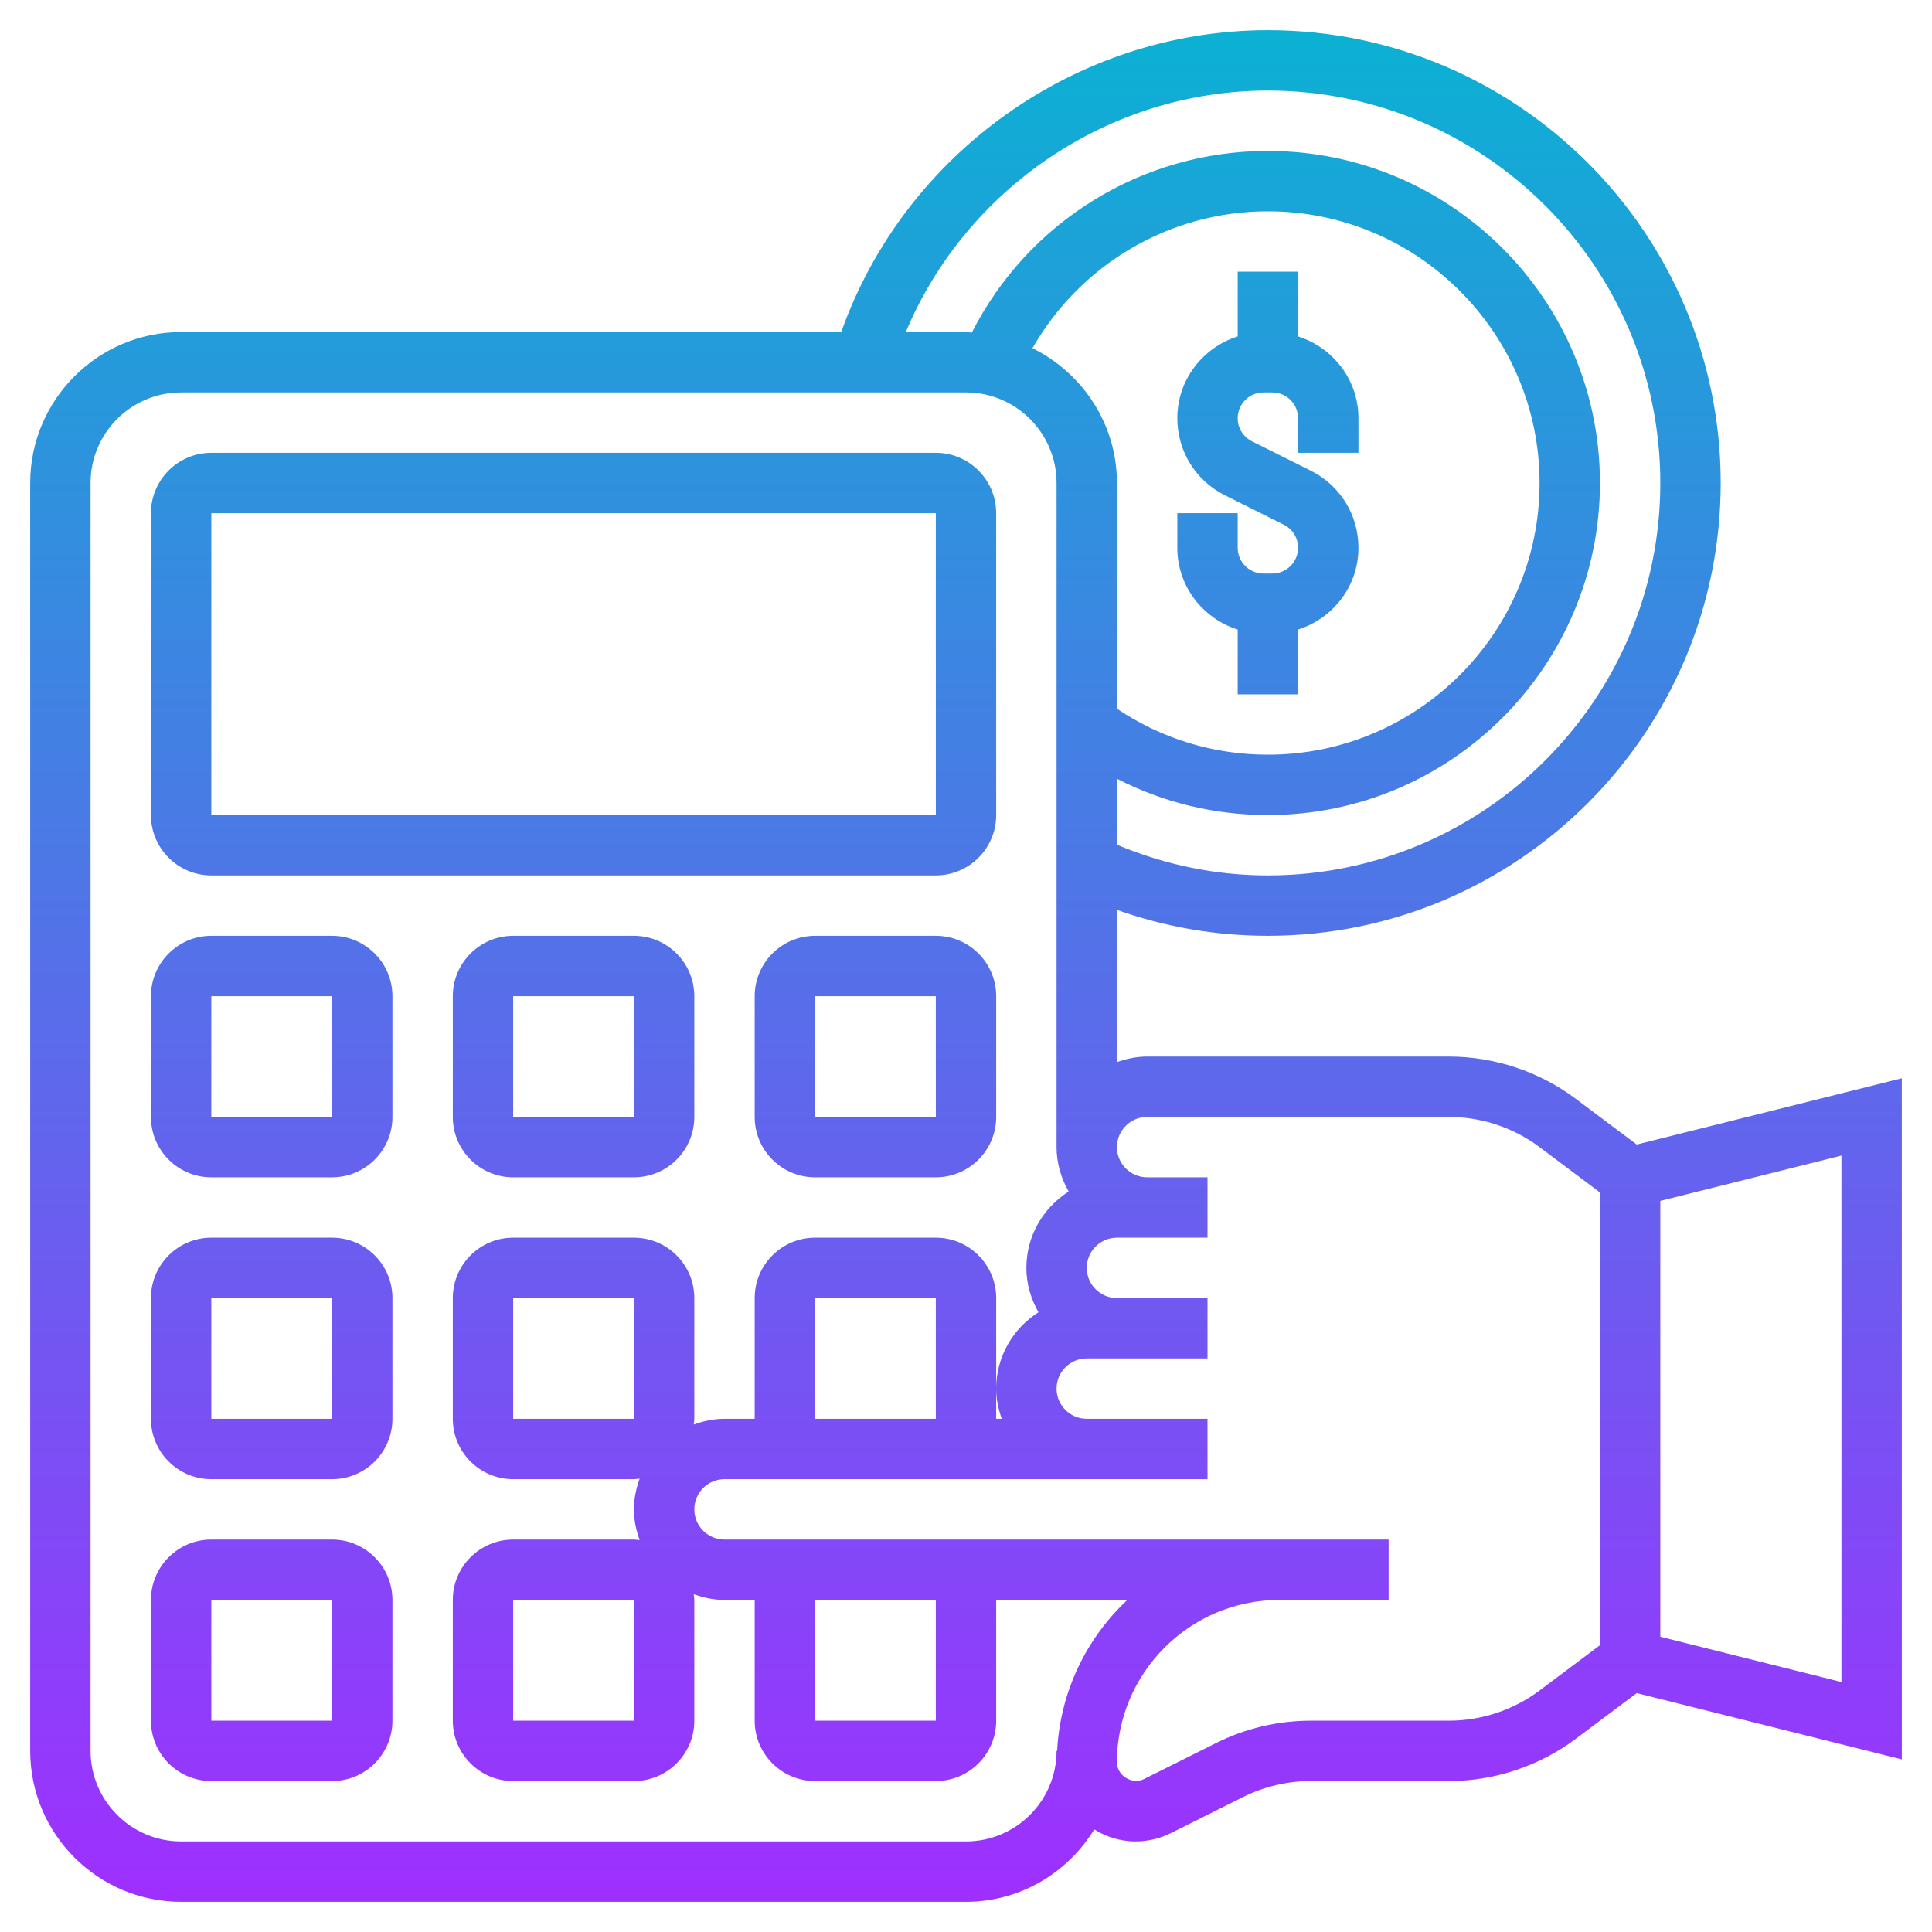 <svg id="Layer_5" enable-background="new 0 0 64 64" height="512" viewBox="0 0 64 64" width="512" xmlns="http://www.w3.org/2000/svg" xmlns:xlink="http://www.w3.org/1999/xlink"><linearGradient id="SVGID_1_" gradientUnits="userSpaceOnUse" x1="32" x2="32" y1="63" y2="1"><stop offset="0" stop-color="#9f2fff"/><stop offset="1" stop-color="#0bb1d3"/></linearGradient><path d="m39 18.146v-1.146h2v1.146c0 .471.383.854.854.854h.292c.471 0 .854-.383.854-.854 0-.326-.181-.619-.473-.765l-1.95-.974c-.973-.487-1.577-1.466-1.577-2.553 0-1.274.845-2.343 2-2.709v-2.145h2v2.145c1.155.366 2 1.435 2 2.709v1.146h-2v-1.146c0-.471-.383-.854-.854-.854h-.292c-.471 0-.854.383-.854.854 0 .326.181.619.473.765l1.95.974c.973.487 1.577 1.466 1.577 2.553 0 1.274-.845 2.343-2 2.709v2.145h-2v-2.145c-1.155-.366-2-1.435-2-2.709zm15.219 19.768 8.781-2.195v22.563l-8.781-2.195-2.019 1.513c-1.203.903-2.695 1.4-4.2 1.4h-4.583c-.772 0-1.545.183-2.236.528l-2.391 1.195c-.363.181-.768.277-1.172.277-.504 0-.97-.15-1.37-.397-.88 1.432-2.448 2.397-4.248 2.397h-26c-2.757 0-5-2.243-5-5v-42c0-2.757 2.243-5 5-5h21.867c2.099-5.921 7.798-10 14.133-10 8.271 0 15 6.729 15 15s-6.729 15-15 15c-1.727 0-3.402-.292-5-.859v5.043c.314-.112.648-.184 1-.184h10c1.505 0 2.997.497 4.2 1.4zm-17.219-21.914v7.477c1.481.994 3.198 1.523 5 1.523 4.962 0 9-4.038 9-9s-4.038-9-9-9c-3.257 0-6.207 1.755-7.798 4.534 1.65.818 2.798 2.503 2.798 4.466zm-6.994-5h1.994c.066 0 .127.017.192.019 1.868-3.679 5.639-6.019 9.808-6.019 6.065 0 11 4.935 11 11s-4.935 11-11 11c-1.764 0-3.462-.414-5-1.202v2.185c1.584.663 3.259 1.017 5 1.017 7.168 0 13-5.832 13-13s-5.832-13-13-13c-5.25 0-9.997 3.232-11.994 8zm4.994 47h.019c.102-1.969.974-3.734 2.326-5h-4.345v4c0 1.103-.897 2-2 2h-4c-1.103 0-2-.897-2-2v-4h-1c-.359 0-.7-.074-1.019-.19.006.063.019.125.019.19v4c0 1.103-.897 2-2 2h-4c-1.103 0-2-.897-2-2v-4c0-1.103.897-2 2-2h4c.065 0 .127.013.19.019-.116-.319-.19-.66-.19-1.019s.074-.7.19-1.019c-.063.006-.125.019-.19.019h-4c-1.103 0-2-.897-2-2v-4c0-1.103.897-2 2-2h4c1.103 0 2 .897 2 2v4c0 .065-.013.127-.019.19.319-.116.66-.19 1.019-.19h1v-4c0-1.103.897-2 2-2h4c1.103 0 2 .897 2 2v3 1h.184c-.112-.314-.184-.648-.184-1 0-1.065.562-1.997 1.401-2.529-.248-.437-.401-.934-.401-1.471 0-1.065.562-1.997 1.401-2.529-.248-.437-.401-.934-.401-1.471v-22c0-1.654-1.346-3-3-3h-26c-1.654 0-3 1.346-3 3v42c0 1.654 1.346 3 3 3h26c1.654 0 3-1.346 3-3zm-4-15h-4v4h4zm-10 0h-4v4h4.001zm0 10h-4v4h4.001zm6 4h4v-4h-4zm26-2.5v-15l-2-1.5c-.859-.645-1.925-1-3-1h-10c-.551 0-1 .448-1 1s.449 1 1 1h2v2h-2-1c-.551 0-1 .448-1 1s.449 1 1 1h3v2h-3-1c-.551 0-1 .448-1 1s.449 1 1 1h4v2h-4-12c-.551 0-1 .448-1 1s.449 1 1 1h18.382 1.576 2.042v2h-2.042-1.576c-2.968 0-5.382 2.414-5.382 5.382 0 .437.502.749.895.553l2.391-1.195c.966-.484 2.049-.74 3.131-.74h4.583c1.075 0 2.141-.355 3-1zm2-.281 6 1.5v-17.438l-6 1.5zm-42-1.219v4c0 1.103-.897 2-2 2h-4c-1.103 0-2-.897-2-2v-4c0-1.103.897-2 2-2h4c1.103 0 2 .897 2 2zm-1.999 4-.001-4h-4v4zm1.999-14v4c0 1.103-.897 2-2 2h-4c-1.103 0-2-.897-2-2v-4c0-1.103.897-2 2-2h4c1.103 0 2 .897 2 2zm-1.999 4-.001-4h-4v4zm1.999-14v4c0 1.103-.897 2-2 2h-4c-1.103 0-2-.897-2-2v-4c0-1.103.897-2 2-2h4c1.103 0 2 .897 2 2zm-1.999 4-.001-4h-4v4zm-6.001-10v-10c0-1.103.897-2 2-2h24c1.103 0 2 .897 2 2v10c0 1.103-.897 2-2 2h-24c-1.103 0-2-.897-2-2zm2 0h24.001l-.001-10h-24zm16 6v4c0 1.103-.897 2-2 2h-4c-1.103 0-2-.897-2-2v-4c0-1.103.897-2 2-2h4c1.103 0 2 .897 2 2zm-1.999 4-.001-4h-4v4zm11.999-4v4c0 1.103-.897 2-2 2h-4c-1.103 0-2-.897-2-2v-4c0-1.103.897-2 2-2h4c1.103 0 2 .897 2 2zm-1.999 4-.001-4h-4v4z" fill="url(#SVGID_1_)"/></svg>